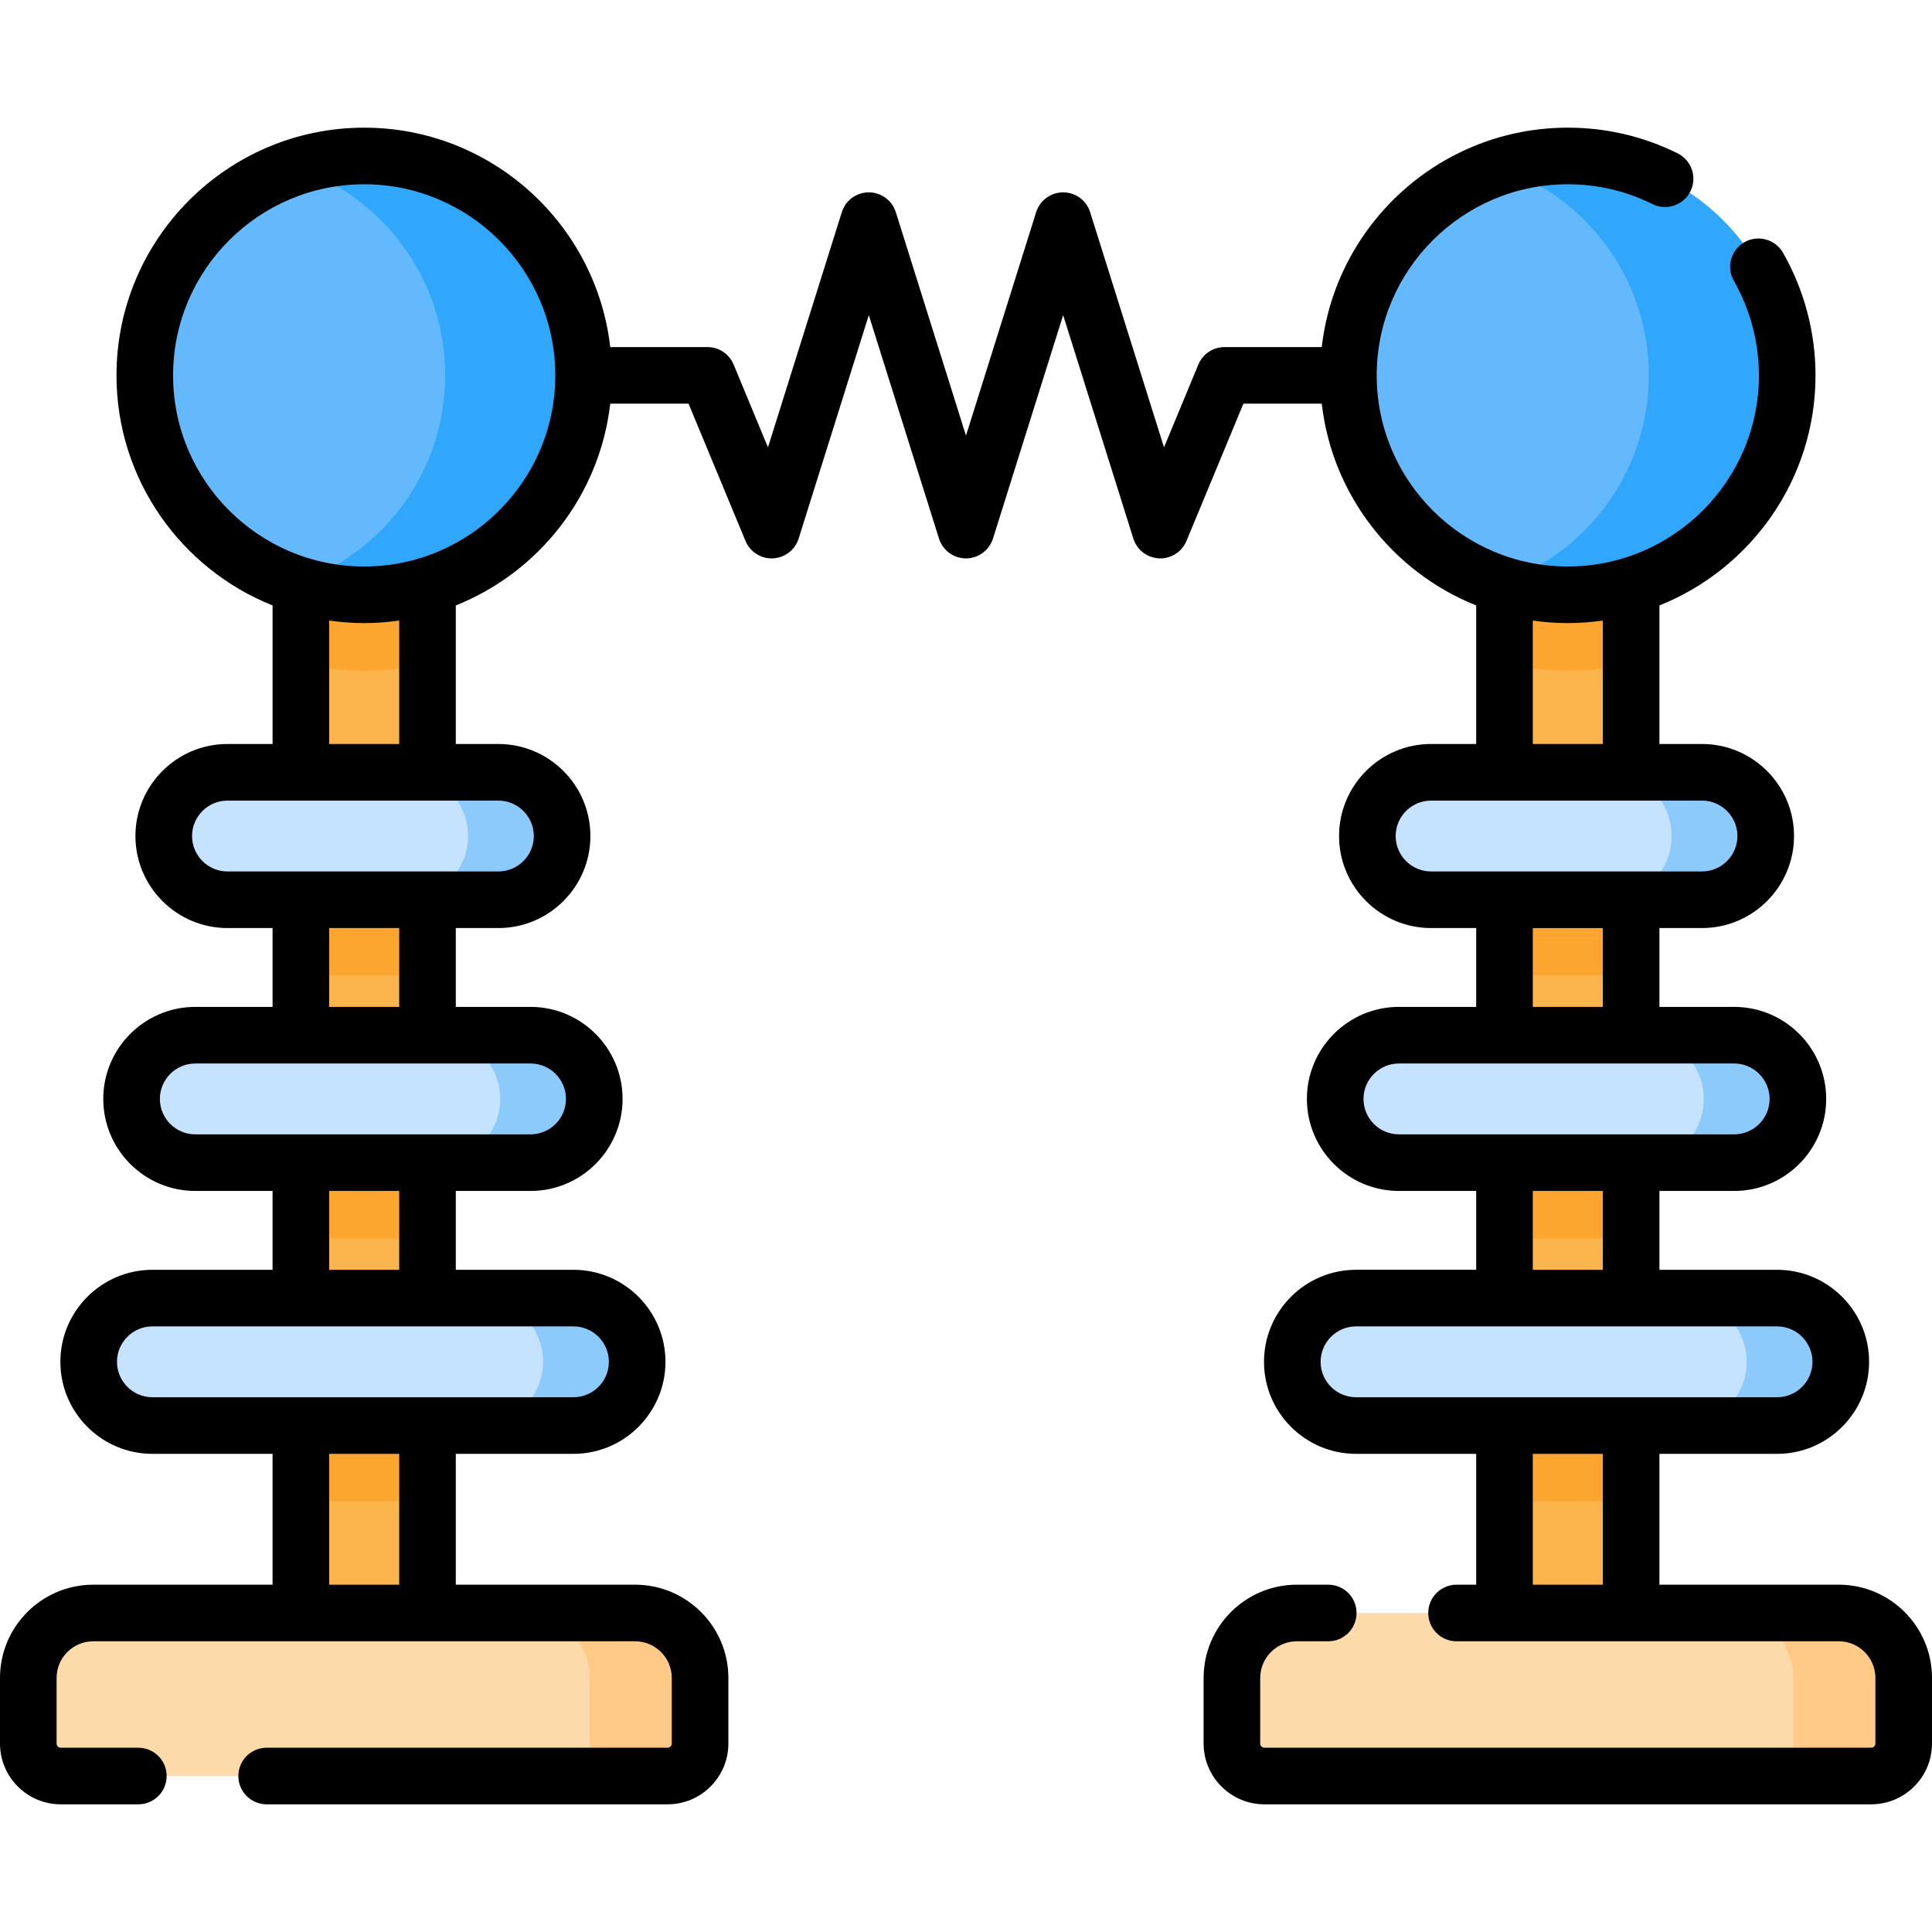 <svg id="Capa_1" enable-background="new 0 0 512 512" height="512" viewBox="0 0 512 512" width="512" xmlns="http://www.w3.org/2000/svg"><g><g><g><g><g><g><g><path d="m113.299 109.641v323.994h-33.562v-323.994c0-9.273 7.508-16.781 16.781-16.781 9.262 0 16.781 7.508 16.781 16.781z" fill="#fcb44d"/><g fill="#fca62f"><path d="m113.299 109.641v66.202c-5.403 1.203-11.027 1.824-16.781 1.824s-11.378-.622-16.781-1.824v-66.202c0-9.273 7.508-16.781 16.781-16.781 9.262 0 16.781 7.508 16.781 16.781z"/><path d="m79.737 221.886h33.562v36.61h-33.562z"/><path d="m79.737 298.744h33.562v29.422h-33.562z"/><path d="m79.737 358.892h33.562v38.945h-33.562z"/></g><path d="m176.924 470.665h-160.819c-4.753 0-8.605-3.853-8.605-8.605v-17.389c0-9.505 7.705-17.211 17.211-17.211h143.608c9.505 0 17.211 7.705 17.211 17.211v17.389c-.001 4.753-3.854 8.605-8.606 8.605z" fill="#fddaa9"/><path d="m185.529 444.669v17.391c0 4.75-3.855 8.605-8.605 8.605h-29.258c4.75 0 8.605-3.855 8.605-8.605v-17.391c0-9.5-7.702-17.211-17.211-17.211h29.258c9.509.001 17.211 7.711 17.211 17.211z" fill="#ffc988"/></g><g><circle cx="96.515" cy="99.479" fill="#64b9fc" r="58.144"/><path d="m154.653 99.481c0 32.114-26.024 58.138-58.138 58.138-6.412 0-12.569-1.033-18.337-2.965 23.126-7.673 39.8-29.471 39.8-55.174 0-25.702-16.674-47.514-39.8-55.187 5.768-1.932 11.925-2.965 18.337-2.965 32.114.002 58.138 26.04 58.138 58.153z" fill="#31a7fb"/></g></g><g><path d="m132.077 238.444h-71.793c-9.327 0-16.889-7.561-16.889-16.889 0-9.327 7.561-16.889 16.889-16.889h71.794c9.327 0 16.889 7.561 16.889 16.889-.001 9.328-7.562 16.889-16.89 16.889z" fill="#c5e2ff"/><path d="m148.97 221.559c0 4.661-1.895 8.882-4.952 11.939-3.057 3.048-7.278 4.942-11.939 4.942h-24.941c4.661 0 8.882-1.895 11.939-4.942 3.057-3.057 4.952-7.278 4.952-11.939 0-9.333-7.569-16.891-16.891-16.891h24.941c9.322 0 16.891 7.558 16.891 16.891z" fill="#8dcafc"/></g><g><path d="m140.602 308.115h-88.843c-9.327 0-16.889-7.561-16.889-16.889 0-9.327 7.561-16.889 16.889-16.889h88.843c9.327 0 16.889 7.561 16.889 16.889 0 9.327-7.561 16.889-16.889 16.889z" fill="#c5e2ff"/><path d="m157.495 291.23c0 4.661-1.895 8.882-4.952 11.939-3.057 3.048-7.278 4.942-11.939 4.942h-24.941c4.661 0 8.882-1.895 11.939-4.942 3.057-3.057 4.952-7.278 4.952-11.939 0-9.333-7.569-16.891-16.891-16.891h24.941c9.322 0 16.891 7.558 16.891 16.891z" fill="#8dcafc"/></g><g><path d="m151.969 377.785h-111.577c-9.327 0-16.889-7.561-16.889-16.889 0-9.327 7.561-16.889 16.889-16.889h111.576c9.327 0 16.889 7.561 16.889 16.889 0 9.328-7.561 16.889-16.888 16.889z" fill="#c5e2ff"/><path d="m168.861 360.901c0 4.661-1.895 8.882-4.952 11.939-3.057 3.048-7.278 4.942-11.939 4.942h-24.941c4.661 0 8.882-1.895 11.939-4.942 3.057-3.057 4.952-7.278 4.952-11.939 0-9.333-7.569-16.891-16.891-16.891h24.941c9.323-.001 16.891 7.558 16.891 16.891z" fill="#8dcafc"/></g></g></g><g><g><g><g><path d="m432.27 109.641v323.994h-33.562v-323.994c0-9.273 7.508-16.781 16.781-16.781 9.262 0 16.781 7.508 16.781 16.781z" fill="#fcb44d"/><g fill="#fca62f"><path d="m432.27 109.641v66.202c-5.403 1.203-11.027 1.824-16.781 1.824s-11.378-.622-16.781-1.824v-66.202c0-9.273 7.508-16.781 16.781-16.781 9.262 0 16.781 7.508 16.781 16.781z"/><path d="m398.707 221.886h33.562v36.61h-33.562z"/><path d="m398.707 298.744h33.562v29.422h-33.562z"/><path d="m398.707 358.892h33.562v38.945h-33.562z"/></g><path d="m495.895 470.665h-160.819c-4.753 0-8.605-3.853-8.605-8.605v-17.389c0-9.505 7.705-17.211 17.211-17.211h143.608c9.505 0 17.211 7.705 17.211 17.211v17.389c-.001 4.753-3.854 8.605-8.606 8.605z" fill="#fddaa9"/><path d="m504.5 444.669v17.391c0 4.75-3.855 8.605-8.605 8.605h-29.258c4.75 0 8.605-3.855 8.605-8.605v-17.391c0-9.5-7.702-17.211-17.211-17.211h29.258c9.509.001 17.211 7.711 17.211 17.211z" fill="#ffc988"/></g><g><circle cx="415.485" cy="99.479" fill="#64b9fc" r="58.144"/><path d="m473.624 99.481c0 32.114-26.024 58.138-58.138 58.138-6.412 0-12.569-1.033-18.337-2.965 23.126-7.673 39.8-29.471 39.8-55.174 0-25.702-16.674-47.514-39.8-55.187 5.768-1.932 11.925-2.965 18.337-2.965 32.113.002 58.138 26.04 58.138 58.153z" fill="#31a7fb"/></g></g><g><path d="m451.048 238.444h-71.794c-9.327 0-16.889-7.561-16.889-16.889 0-9.327 7.561-16.889 16.889-16.889h71.794c9.327 0 16.889 7.561 16.889 16.889 0 9.328-7.561 16.889-16.889 16.889z" fill="#c5e2ff"/><path d="m467.941 221.559c0 4.661-1.895 8.882-4.952 11.939-3.057 3.048-7.278 4.942-11.939 4.942h-24.941c4.661 0 8.882-1.895 11.939-4.942 3.057-3.057 4.952-7.278 4.952-11.939 0-9.333-7.569-16.891-16.891-16.891h24.941c9.322 0 16.891 7.558 16.891 16.891z" fill="#8dcafc"/></g><g><path d="m459.573 308.115h-88.844c-9.327 0-16.889-7.561-16.889-16.889 0-9.327 7.561-16.889 16.889-16.889h88.844c9.327 0 16.889 7.561 16.889 16.889 0 9.327-7.562 16.889-16.889 16.889z" fill="#c5e2ff"/><path d="m476.466 291.23c0 4.661-1.895 8.882-4.952 11.939-3.057 3.048-7.278 4.942-11.939 4.942h-24.941c4.661 0 8.882-1.895 11.939-4.942 3.057-3.057 4.952-7.278 4.952-11.939 0-9.333-7.569-16.891-16.891-16.891h24.941c9.322 0 16.891 7.558 16.891 16.891z" fill="#8dcafc"/></g><g><path d="m470.939 377.785h-111.576c-9.327 0-16.889-7.561-16.889-16.889 0-9.327 7.561-16.889 16.889-16.889h111.576c9.327 0 16.889 7.561 16.889 16.889 0 9.328-7.561 16.889-16.889 16.889z" fill="#c5e2ff"/><path d="m487.832 360.901c0 4.661-1.895 8.882-4.952 11.939-3.057 3.048-7.278 4.942-11.939 4.942h-24.941c4.661 0 8.882-1.895 11.939-4.942 3.057-3.057 4.952-7.278 4.952-11.939 0-9.333-7.569-16.891-16.891-16.891h24.941c9.322-.001 16.891 7.558 16.891 16.891z" fill="#8dcafc"/></g></g></g></g></g><path d="m487.289 419.961h-47.524v-34.675h31.175c13.448 0 24.389-10.941 24.389-24.389s-10.94-24.389-24.389-24.389h-31.175v-20.894h19.809c13.448 0 24.389-10.941 24.389-24.389s-10.94-24.389-24.389-24.389h-19.809v-20.894h11.283c13.448 0 24.389-10.941 24.389-24.389s-10.94-24.389-24.389-24.389h-11.283v-36.717c24.209-9.675 41.365-33.349 41.365-60.971 0-11.386-2.979-22.622-8.613-32.493-2.054-3.598-6.635-4.848-10.231-2.795-3.598 2.054-4.85 6.635-2.796 10.232 4.345 7.61 6.641 16.274 6.641 25.056 0 27.925-22.719 50.645-50.645 50.645s-50.645-22.719-50.645-50.645 22.719-50.644 50.645-50.644c7.872 0 15.424 1.765 22.447 5.246 3.714 1.84 8.211.321 10.05-3.39 1.84-3.711.322-8.211-3.39-10.051-9.111-4.516-18.904-6.805-29.107-6.805-33.659 0-61.468 25.469-65.203 58.144h-25.774c-3.032 0-5.766 1.826-6.928 4.626l-9.104 21.949-19.574-62.323c-.981-3.125-3.879-5.252-7.155-5.252s-6.174 2.127-7.155 5.253l-18.595 59.214-18.596-59.214c-.981-3.126-3.879-5.253-7.155-5.253s-6.174 2.127-7.155 5.253l-19.57 62.321-9.104-21.947c-1.162-2.801-3.896-4.626-6.928-4.626h-25.769c-3.735-32.675-31.544-58.144-65.203-58.144-36.197 0-65.645 29.448-65.645 65.644 0 27.621 17.156 51.295 41.365 60.971v36.717h-11.954c-13.448 0-24.389 10.941-24.389 24.389s10.941 24.389 24.389 24.389h11.951v20.894h-20.476c-13.448 0-24.389 10.941-24.389 24.389s10.941 24.389 24.389 24.389h20.476v20.894h-31.843c-13.448 0-24.389 10.941-24.389 24.389s10.941 24.389 24.389 24.389h31.843v34.675h-47.525c-13.625 0-24.71 11.085-24.71 24.71v17.389c0 8.88 7.225 16.105 16.105 16.105h20.561c4.142 0 7.5-3.358 7.5-7.5s-3.358-7.5-7.5-7.5h-20.561c-.609 0-1.105-.496-1.105-1.105v-17.389c0-5.354 4.356-9.71 9.71-9.71h143.608c5.354 0 9.711 4.356 9.711 9.71v17.389c0 .609-.496 1.105-1.105 1.105h-106.257c-4.142 0-7.5 3.358-7.5 7.5s3.358 7.5 7.5 7.5h106.257c8.88 0 16.105-7.225 16.105-16.105v-17.389c0-13.625-11.085-24.71-24.711-24.71h-47.524v-34.675h31.175c13.448 0 24.389-10.941 24.389-24.389s-10.941-24.389-24.389-24.389h-31.175v-20.894h19.808c13.448 0 24.389-10.941 24.389-24.389s-10.941-24.389-24.389-24.389h-19.808v-20.894h11.283c13.448 0 24.389-10.941 24.389-24.389s-10.941-24.389-24.389-24.389h-11.283v-36.717c21.985-8.786 38.14-29.12 40.924-53.471h20.761l15.088 36.374c1.166 2.81 3.906 4.626 6.926 4.626.111 0 .223-.002.335-.007 3.151-.14 5.877-2.237 6.822-5.246l18.595-59.214 18.596 59.214c.981 3.126 3.879 5.253 7.155 5.253 3.277 0 6.173-2.127 7.156-5.253l18.595-59.216 18.599 59.216c.945 3.009 3.671 5.105 6.822 5.245 3.16.142 6.052-1.706 7.261-4.619l15.089-36.374h20.765c2.784 24.351 18.939 44.684 40.924 53.471v36.717h-11.952c-13.448 0-24.389 10.941-24.389 24.389s10.94 24.389 24.389 24.389h11.952v20.894h-20.477c-13.448 0-24.389 10.941-24.389 24.389s10.94 24.389 24.389 24.389h20.477v20.894h-31.843c-13.448 0-24.389 10.941-24.389 24.389s10.94 24.389 24.389 24.389h31.843v34.675h-5.207c-4.143 0-7.5 3.358-7.5 7.5s3.357 7.5 7.5 7.5h101.289c5.354 0 9.711 4.356 9.711 9.71v17.389c0 .609-.496 1.105-1.105 1.105h-160.819c-.609 0-1.105-.496-1.105-1.105v-17.389c0-5.354 4.356-9.71 9.711-9.71h8.318c4.143 0 7.5-3.358 7.5-7.5s-3.357-7.5-7.5-7.5h-8.318c-13.626 0-24.711 11.085-24.711 24.71v17.389c0 8.88 7.225 16.105 16.105 16.105h160.818c8.881 0 16.105-7.225 16.105-16.105v-17.389c.001-13.625-11.084-24.71-24.71-24.71zm-381.495 0h-18.559v-34.675h18.559zm55.563-59.064c0 5.177-4.212 9.389-9.389 9.389h-111.576c-5.177 0-9.389-4.212-9.389-9.389s4.212-9.389 9.389-9.389h111.577c5.177 0 9.388 4.212 9.388 9.389zm-55.563-24.389h-18.559v-20.894h18.559zm44.197-45.282c0 5.177-4.212 9.389-9.389 9.389h-88.843c-5.177 0-9.389-4.212-9.389-9.389s4.212-9.389 9.389-9.389h88.843c5.177 0 9.389 4.212 9.389 9.389zm-44.197-24.389h-18.559v-20.894h18.559zm35.672-45.282c0 5.177-4.212 9.389-9.389 9.389h-71.793c-5.177 0-9.389-4.212-9.389-9.389s4.212-9.389 9.389-9.389h71.793c5.177.001 9.389 4.212 9.389 9.389zm-35.672-24.388h-18.559v-32.711c3.034.431 6.129.668 9.28.668s6.246-.237 9.279-.668zm-9.279-47.044c-27.925 0-50.645-22.719-50.645-50.645s22.719-50.644 50.645-50.644 50.644 22.719 50.644 50.644-22.719 50.645-50.644 50.645zm309.691 14.332c3.033.431 6.129.668 9.279.668s6.246-.237 9.279-.668v32.711h-18.559v-32.711zm-36.341 57.1c0-5.177 4.212-9.389 9.389-9.389h71.794c5.177 0 9.389 4.212 9.389 9.389s-4.212 9.389-9.389 9.389h-71.794c-5.177 0-9.389-4.212-9.389-9.389zm36.341 24.389h18.559v20.894h-18.559zm-44.865 45.282c0-5.177 4.212-9.389 9.389-9.389h88.844c5.177 0 9.389 4.212 9.389 9.389s-4.212 9.389-9.389 9.389h-88.844c-5.177 0-9.389-4.212-9.389-9.389zm44.865 24.389h18.559v20.894h-18.559zm-56.231 45.282c0-5.177 4.212-9.389 9.389-9.389h111.576c5.177 0 9.389 4.212 9.389 9.389s-4.212 9.389-9.389 9.389h-111.577c-5.176 0-9.388-4.212-9.388-9.389zm56.231 24.389h18.559v34.675h-18.559z"/></g></svg>